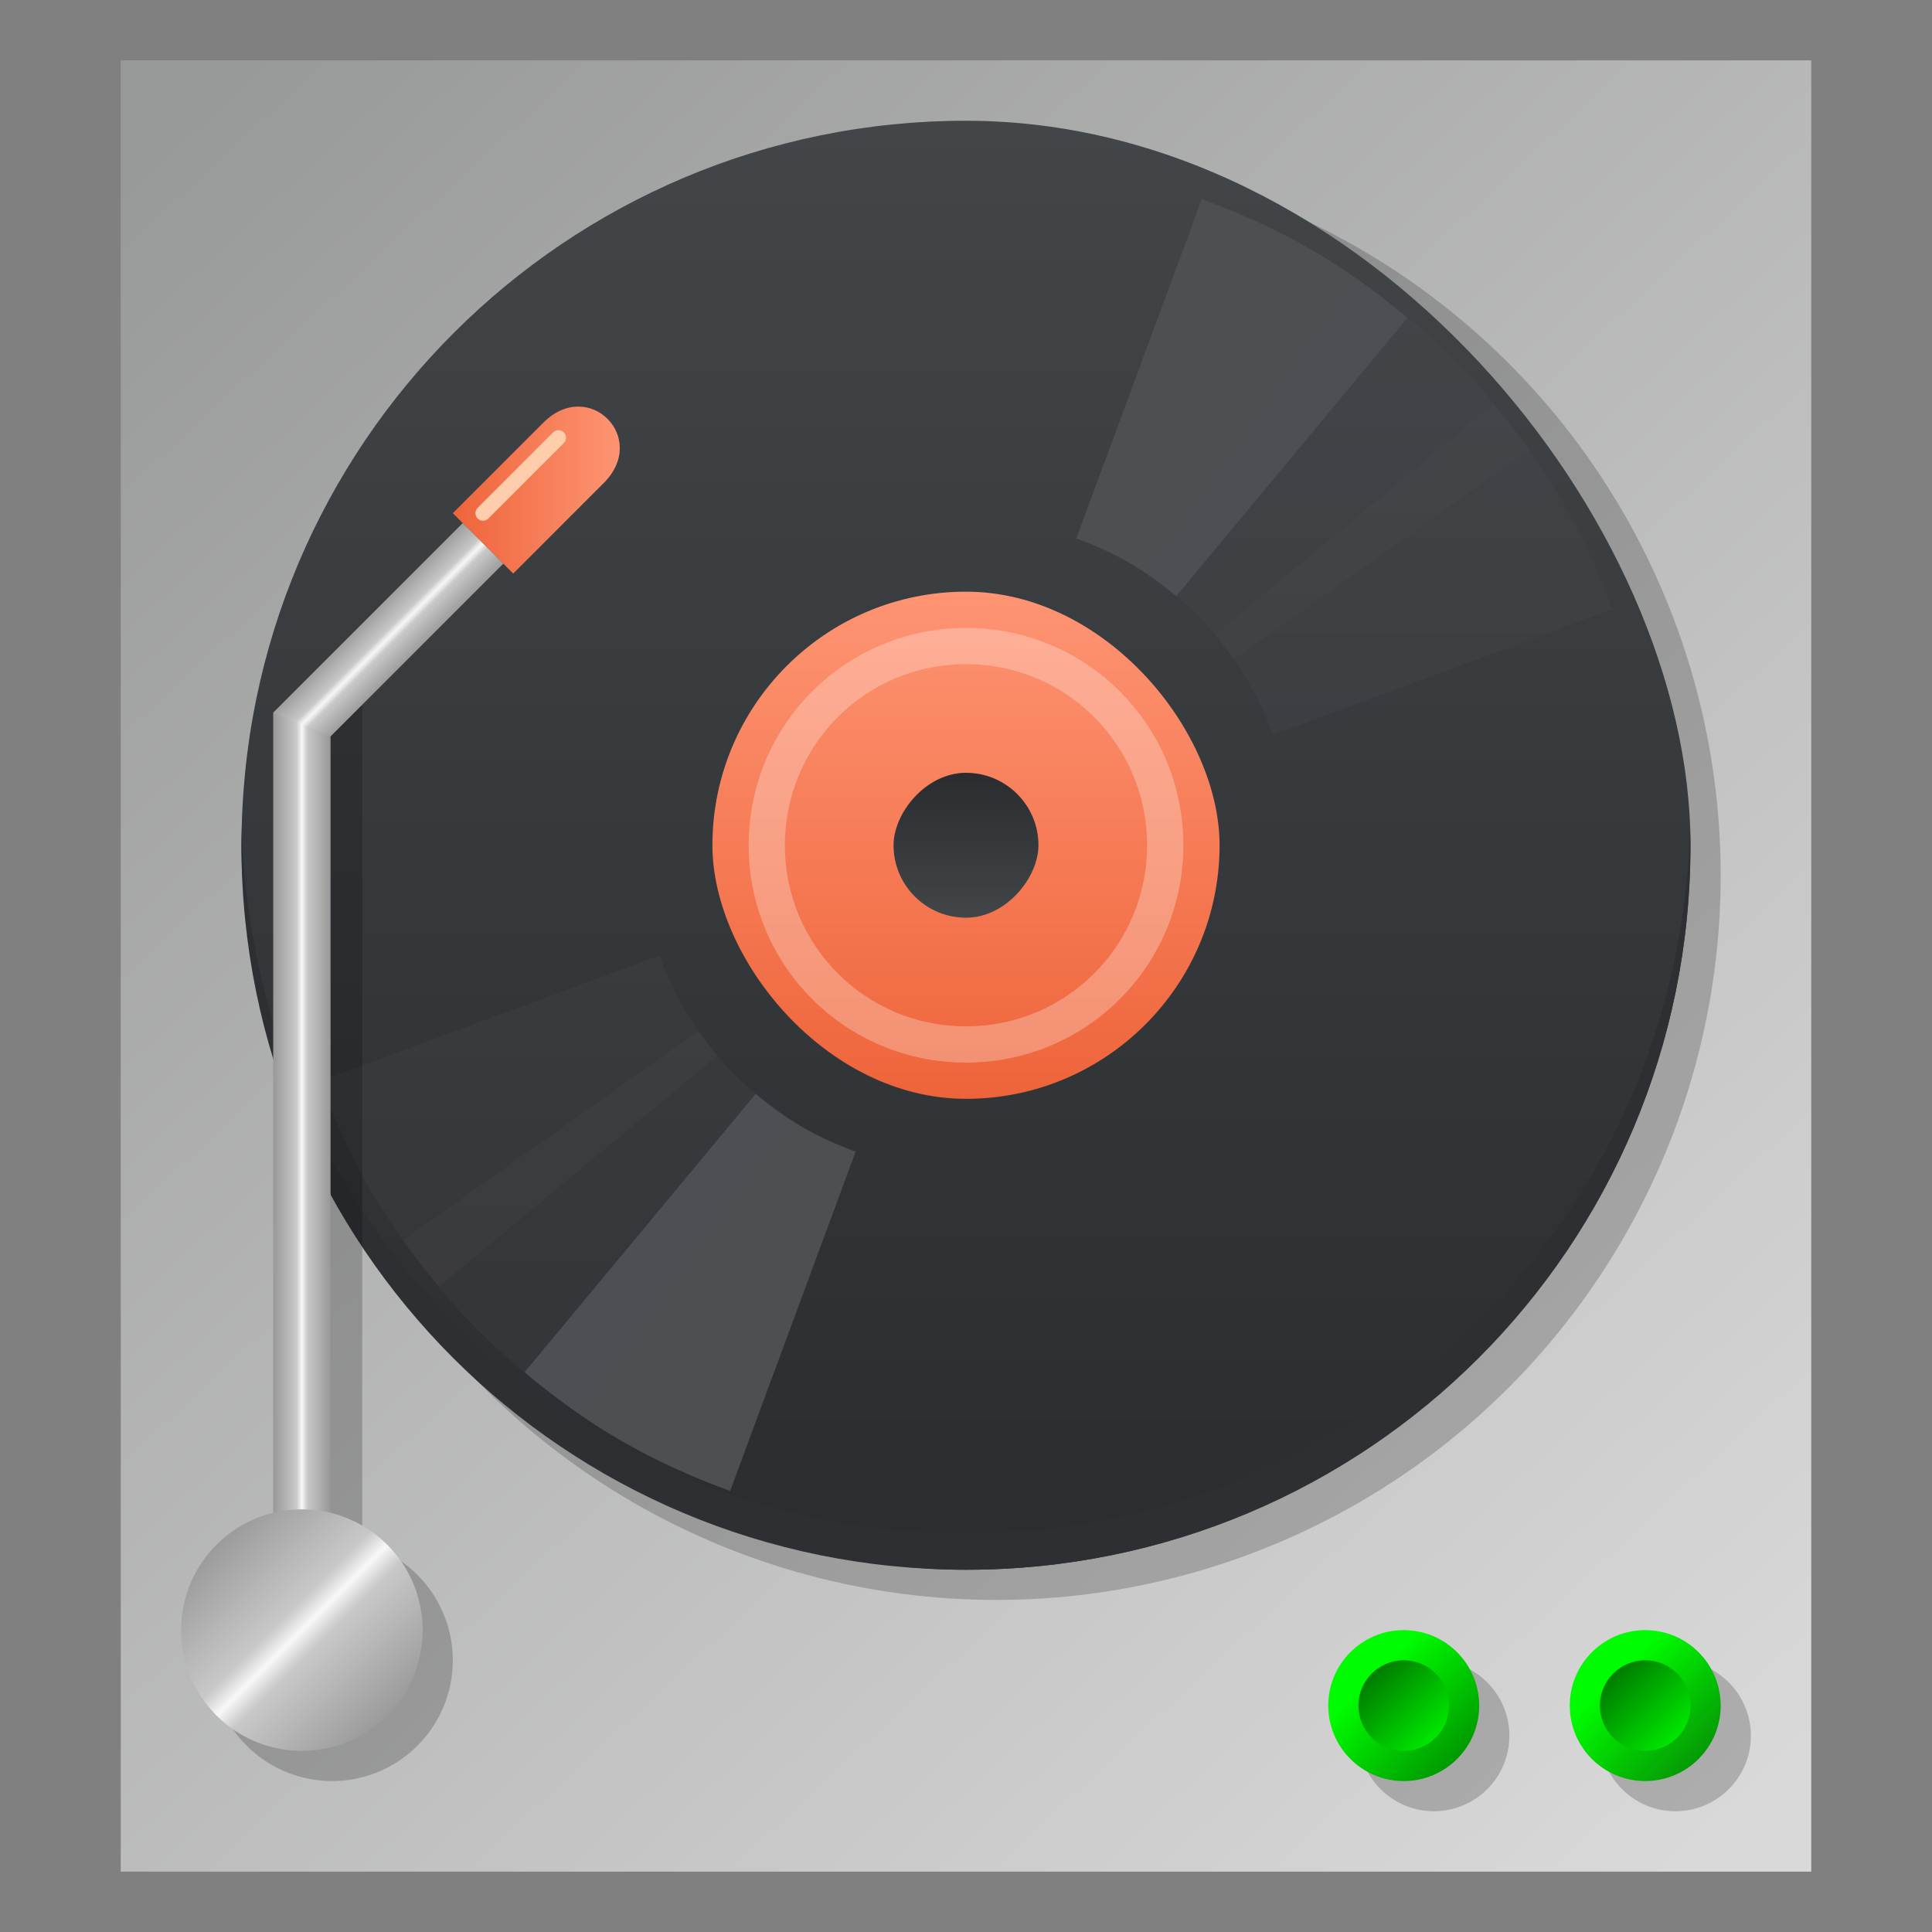 <?xml version="1.0" encoding="UTF-8" standalone="no"?>
<svg
   xmlns:dc="http://purl.org/dc/elements/1.1/"
   xmlns:cc="http://creativecommons.org/ns#"
   xmlns:rdf="http://www.w3.org/1999/02/22-rdf-syntax-ns#"
   xmlns:svg="http://www.w3.org/2000/svg"
   xmlns="http://www.w3.org/2000/svg"
   xmlns:xlink="http://www.w3.org/1999/xlink"
   xmlns:sodipodi="http://sodipodi.sourceforge.net/DTD/sodipodi-0.dtd"
   xmlns:inkscape="http://www.inkscape.org/namespaces/inkscape"
   width="128"
   height="128"
   version="1.1"
   id="svg50"
   sodipodi:docname="juk.svg"
   inkscape:version="1.0 (4035a4fb49, 2020-05-01)">
  <rect width="100%" height="100%" fill="#808080" stroke="none"/>
  <sodipodi:namedview
     pagecolor="#ffffff"
     bordercolor="#666666"
     borderopacity="1"
     objecttolerance="10"
     gridtolerance="10"
     guidetolerance="10"
     inkscape:pageopacity="0"
     inkscape:pageshadow="2"
     inkscape:window-width="1600"
     inkscape:window-height="837"
     id="namedview52"
     showgrid="false"
     inkscape:snap-bbox="true"
     inkscape:bbox-nodes="true"
     inkscape:snap-intersection-paths="true"
     inkscape:snap-smooth-nodes="true"
     inkscape:snap-page="false"
     inkscape:snap-nodes="true"
     inkscape:snap-grids="true"
     inkscape:zoom="3.7758397"
     inkscape:cx="-48.433767"
     inkscape:cy="40.20213"
     inkscape:window-x="-8"
     inkscape:window-y="-8"
     inkscape:window-maximized="1"
     inkscape:current-layer="svg50"
     inkscape:document-rotation="0"
     inkscape:snap-others="false">
    <inkscape:grid
       type="xygrid"
       id="grid911" />
  </sodipodi:namedview>
  <defs
     id="defs18">
    <linearGradient
       id="linearGradient1583"
       inkscape:collect="always">
      <stop
         id="stop1579"
         offset="0"
         style="stop-color:#989999;stop-opacity:1" />
      <stop
         style="stop-color:#cccccc;stop-opacity:1"
         offset="0.786"
         id="stop1609" />
      <stop
         id="stop1581"
         offset="1"
         style="stop-color:#d9d9d9;stop-opacity:1" />
    </linearGradient>
    <linearGradient
       inkscape:collect="always"
       id="linearGradient1577">
      <stop
         style="stop-color:#00fc00;stop-opacity:1;"
         offset="0"
         id="stop1573" />
      <stop
         style="stop-color:#008000;stop-opacity:0.958"
         offset="1"
         id="stop1575" />
    </linearGradient>
    <linearGradient
       inkscape:collect="always"
       id="linearGradient1571">
      <stop
         style="stop-color:#00fc00;stop-opacity:1;"
         offset="0"
         id="stop1567" />
      <stop
         style="stop-color:#008000;stop-opacity:1"
         offset="1"
         id="stop1569" />
    </linearGradient>
    <linearGradient
       inkscape:collect="always"
       id="linearGradient1512">
      <stop
         style="stop-color:#989898;stop-opacity:1"
         offset="0"
         id="stop1502" />
      <stop
         id="stop1504"
         offset="0.417"
         style="stop-color:#c8c8c8;stop-opacity:1;" />
      <stop
         id="stop1506"
         offset="0.5"
         style="stop-color:#f8f8f8;stop-opacity:1" />
      <stop
         style="stop-color:#c8c8c8;stop-opacity:1;"
         offset="0.583"
         id="stop1508" />
      <stop
         style="stop-color:#989898;stop-opacity:1"
         offset="1"
         id="stop1510" />
    </linearGradient>
    <linearGradient
       id="a"
       y1="543.8"
       y2="503.8"
       x2="0"
       gradientUnits="userSpaceOnUse">
      <stop
         stop-color="#2a2c2f"
         id="stop2" />
      <stop
         offset="1"
         stop-color="#424649"
         id="stop4" />
    </linearGradient>
    <linearGradient
       id="b"
       y1="530.8"
       y2="516.8"
       gradientUnits="userSpaceOnUse"
       x2="0">
      <stop
         stop-color="#ee643a"
         id="stop7" />
      <stop
         offset="1"
         stop-color="#fe9473"
         id="stop9" />
    </linearGradient>
    <linearGradient
       xlink:href="#a"
       id="c"
       y1="-521.8"
       y2="-525.8"
       gradientUnits="userSpaceOnUse"
       x2="0" />
    <linearGradient
       id="d"
       y1="523.8"
       x1="408.57"
       y2="537.8"
       x2="422.57"
       gradientUnits="userSpaceOnUse"
       gradientTransform="translate(-384.57,-499.8)">
      <stop
         stop-color="#292c2f"
         id="stop13" />
      <stop
         offset="1"
         stop-opacity="0"
         id="stop15" />
    </linearGradient>
    <linearGradient
       inkscape:collect="always"
       xlink:href="#a"
       id="linearGradient884"
       gradientUnits="userSpaceOnUse"
       y1="543.8"
       x2="0"
       y2="503.8" />
    <linearGradient
       id="linearGradient1179"
       inkscape:collect="always">
      <stop
         id="stop1175"
         offset="0"
         style="stop-color:#007f00;stop-opacity:1" />
      <stop
         id="stop1177"
         offset="1"
         style="stop-color:#00fc00;stop-opacity:1" />
    </linearGradient>
    <linearGradient
       id="linearGradient1165"
       inkscape:collect="always">
      <stop
         id="stop1161"
         offset="0"
         style="stop-color:#989898;stop-opacity:1" />
      <stop
         style="stop-color:#c8c8c8;stop-opacity:1;"
         offset="0.4"
         id="stop1171" />
      <stop
         style="stop-color:#f8f8f8;stop-opacity:1"
         offset="0.5"
         id="stop1169" />
      <stop
         id="stop1173"
         offset="0.6"
         style="stop-color:#c8c8c8;stop-opacity:1;" />
      <stop
         id="stop1163"
         offset="1"
         style="stop-color:#989898;stop-opacity:1" />
    </linearGradient>
    <linearGradient
       inkscape:collect="always"
       xlink:href="#linearGradient1583"
       id="linearGradient1373"
       gradientUnits="userSpaceOnUse"
       x1="12"
       y1="8"
       x2="116"
       y2="120" />
    <linearGradient
       inkscape:collect="always"
       xlink:href="#b"
       id="linearGradient1389"
       x1="30"
       y1="32.469"
       x2="41.062"
       y2="32.469"
       gradientUnits="userSpaceOnUse" />
    <linearGradient
       inkscape:collect="always"
       xlink:href="#linearGradient1165"
       id="linearGradient1403"
       x1="18.1"
       y1="71.606"
       x2="21.9"
       y2="71.606"
       gradientUnits="userSpaceOnUse" />
    <linearGradient
       inkscape:collect="always"
       xlink:href="#linearGradient1165"
       id="linearGradient1413"
       x1="25"
       y1="40"
       x2="28"
       y2="43"
       gradientUnits="userSpaceOnUse" />
    <linearGradient
       inkscape:collect="always"
       xlink:href="#linearGradient1512"
       id="linearGradient1500"
       x1="14"
       y1="102"
       x2="26"
       y2="114"
       gradientUnits="userSpaceOnUse" />
    <linearGradient
       gradientTransform="matrix(7.559,0,0,7.559,-489.143,-768.182)"
       gradientUnits="userSpaceOnUse"
       y2="116.97"
       x2="79.526"
       y1="116.308"
       x1="78.865"
       id="linearGradient1181-8"
       xlink:href="#linearGradient1179"
       inkscape:collect="always" />
    <linearGradient
       gradientUnits="userSpaceOnUse"
       y2="117.235"
       x2="79.791"
       y1="116.308"
       x1="78.865"
       id="linearGradient1262-8"
       xlink:href="#linearGradient1577"
       inkscape:collect="always"
       gradientTransform="matrix(7.559,0,0,7.559,-489.143,-768.182)" />
    <linearGradient
       inkscape:collect="always"
       xlink:href="#linearGradient1571"
       id="linearGradient1563"
       gradientUnits="userSpaceOnUse"
       gradientTransform="matrix(7.559,0,0,7.559,-505.143,-768.182)"
       x1="78.865"
       y1="116.308"
       x2="79.791"
       y2="117.235" />
    <linearGradient
       inkscape:collect="always"
       xlink:href="#linearGradient1179"
       id="linearGradient1565"
       gradientUnits="userSpaceOnUse"
       gradientTransform="matrix(7.559,0,0,7.559,-505.143,-768.182)"
       x1="78.865"
       y1="116.308"
       x2="79.526"
       y2="116.97" />
  </defs>
  <path
     style="opacity:1;fill:url(#linearGradient1373);fill-opacity:1;stroke:none;stroke-width:5.205;stroke-linecap:round;stroke-linejoin:round;stroke-miterlimit:4;stroke-dasharray:none;stroke-dashoffset:0;stroke-opacity:1"
     d="M 8,4 H 120 V 124 H 8 Z"
     id="rect913" />
  <circle
     r="48"
     cy="58"
     cx="66"
     id="path940"
     style="opacity:0.99;fill:#000000;fill-opacity:0.2;fill-rule:evenodd;stroke-width:2.384;stroke-linejoin:round;paint-order:markers fill stroke;stop-color:#000000" />
  <g
     transform="matrix(2.4,0,0,2.4,-916.568,-1201.12)"
     id="g48">
    <rect
       width="40"
       x="388.57"
       y="503.8"
       rx="20"
       height="40"
       id="rect20"
       style="fill:url(#linearGradient884)" />
    <rect
       width="14"
       x="401.57"
       y="516.8"
       rx="7"
       height="14"
       id="rect24"
       style="fill:url(#b)" />
    <rect
       width="4"
       x="406.57"
       y="-525.8"
       rx="2"
       height="4"
       transform="scale(1,-1)"
       id="rect26"
       style="fill:url(#c)" />
    <path
       d="m 24,18 c -3.324,0 -6,2.676 -6,6 0,3.324 2.676,6 6,6 3.324,0 6,-2.676 6,-6 0,-3.324 -2.676,-6 -6,-6 m 0,1 c 2.77,0 5,2.23 5,5 0,2.77 -2.23,5 -5,5 -2.77,0 -5,-2.23 -5,-5 0,-2.77 2.23,-5 5,-5"
       transform="translate(384.57,499.8)"
       id="path28"
       inkscape:connector-curvature="0"
       style="fill:#ffffff;fill-opacity:0.275" />
    <g
       id="g44"
       style="fill:#4c5053">
      <path
         d="m 418.07,507.34 c -0.971,-0.56 -1.973,-1 -2.99,-1.377 l -3.465,9.368 c 0.495,0.179 0.982,0.396 1.454,0.668 0.472,0.273 0.903,0.587 1.306,0.925 l 6.381,-7.685 c -0.83,-0.694 -1.716,-1.34 -2.687,-1.901"
         id="path30"
         inkscape:connector-curvature="0" />
      <path
         d="m 399.07,540.25 c -0.971,-0.56 -1.857,-1.207 -2.687,-1.901 l 6.381,-7.685 c 0.403,0.339 0.834,0.653 1.306,0.925 0.472,0.273 0.96,0.489 1.454,0.668 l -3.465,9.368 c -1.016,-0.372 -2.02,-0.816 -2.99,-1.376"
         id="path32"
         inkscape:connector-curvature="0" />
      <g
         id="g42"
         style="fill-opacity:0.198">
        <path
           d="m 422.01,510.36 c -0.793,-0.793 -1.646,-1.481 -2.531,-2.103 l -5.771,8.152 c 0.431,0.301 0.846,0.636 1.232,1.022 0.386,0.386 0.721,0.801 1.022,1.232 l 8.152,-5.771 c -0.622,-0.885 -1.311,-1.739 -2.103,-2.531"
           id="path34"
           inkscape:connector-curvature="0" />
        <path
           d="m 395.14,537.23 c -0.793,-0.793 -1.481,-1.646 -2.103,-2.532 l 8.152,-5.771 c 0.301,0.431 0.636,0.846 1.022,1.232 0.386,0.386 0.801,0.721 1.232,1.022 l -5.771,8.152 c -0.885,-0.622 -1.739,-1.311 -2.531,-2.103"
           id="path36"
           inkscape:connector-curvature="0" />
        <path
           d="m 425.03,514.3 c -0.56,-0.971 -1.207,-1.857 -1.901,-2.687 l -7.685,6.381 c 0.339,0.403 0.653,0.834 0.925,1.306 0.273,0.472 0.489,0.96 0.668,1.454 l 9.368,-3.465 c -0.372,-1.016 -0.816,-2.02 -1.377,-2.99"
           id="path38"
           inkscape:connector-curvature="0" />
        <path
           d="m 392.12,533.3 c -0.56,-0.971 -1,-1.973 -1.377,-2.99 l 9.368,-3.465 c 0.179,0.495 0.396,0.982 0.668,1.454 0.273,0.472 0.587,0.903 0.925,1.306 l -7.685,6.381 c -0.694,-0.83 -1.34,-1.716 -1.901,-2.687"
           id="path40"
           inkscape:connector-curvature="0" />
      </g>
    </g>
    <path
       d="m 388.58,523.3 c -0.004,0.167 -0.012,0.332 -0.012,0.5 0,11.08 8.92,20 20,20 11.08,0 20,-8.92 20,-20 0,-0.168 -0.008,-0.333 -0.012,-0.5 -0.265,10.846 -9.08,19.5 -19.988,19.5 -10.912,0 -19.724,-8.654 -19.988,-19.5"
       id="path46"
       inkscape:connector-curvature="0"
       style="fill:#2d2f33" />
  </g>
  <path
     style="fill:url(#linearGradient1389);fill-opacity:1.0;stroke:none;stroke-width:1px;stroke-linecap:butt;stroke-linejoin:miter;stroke-opacity:1"
     d="m 30,34 4,4 6,-6 c 3,-3 -1,-7 -4,-4 z"
     id="path919"
     inkscape:connector-curvature="0"
     sodipodi:nodetypes="ccccc" />
  <path
     id="path899"
     d="m 30,110 a 8,8 0 0 1 -8,8 8,8 0 0 1 -8,-8 8,8 0 0 1 8,-8 8,8 0 0 1 8,8 z"
     style="opacity:1;fill:#000000;fill-opacity:0.2;stroke:none;stroke-width:3.8;stroke-linecap:round;stroke-linejoin:round;stroke-miterlimit:4;stroke-dasharray:none;stroke-dashoffset:0;stroke-opacity:1" />
  <path
     sodipodi:nodetypes="ccccc"
     inkscape:connector-curvature="0"
     id="path909"
     d="M 20.199,102 V 47.213 L 24,46.787 V 102 Z"
     style="fill:#000000;fill-opacity:0.2;stroke:none;stroke-width:1px;stroke-linecap:butt;stroke-linejoin:miter;stroke-opacity:1" />
  <path
     style="fill:url(#linearGradient1403);fill-opacity:1;stroke:none;stroke-width:1px;stroke-linecap:butt;stroke-linejoin:miter;stroke-opacity:1"
     d="M 18.1,102 V 47.213 l 3.801,-0.426 V 102 Z"
     id="path1393"
     inkscape:connector-curvature="0"
     sodipodi:nodetypes="ccccc" />
  <path
     style="fill:url(#linearGradient1413);stroke:none;stroke-width:1px;stroke-linecap:butt;stroke-linejoin:miter;stroke-opacity:1;fill-opacity:1"
     d="M 18.1,47.213 30.656,34.656 l 2.688,2.688 -11.443,11.443 z"
     id="path1405"
     inkscape:connector-curvature="0" />
  <path
     style="fill:none;stroke:#fdcdac;stroke-width:1px;stroke-linecap:round;stroke-linejoin:miter;stroke-opacity:1"
     d="m 32,34 5,-5"
     id="path1445"
     inkscape:connector-curvature="0" />
  <path
     style="opacity:1;fill:url(#linearGradient1500);fill-opacity:1;stroke:none;stroke-width:3.8;stroke-linecap:round;stroke-linejoin:round;stroke-miterlimit:4;stroke-dasharray:none;stroke-dashoffset:0;stroke-opacity:1"
     d="m 28,108 a 8,8 0 0 1 -8,8 8,8 0 0 1 -8,-8 8,8 0 0 1 8,-8 8,8 0 0 1 8,8 z"
     id="path1491" />
  <path
     sodipodi:nodetypes="sssss"
     id="path905"
     style="fill:#000000;fill-opacity:0.2;fill-rule:evenodd;stroke:none;stroke-width:1;stroke-linecap:round;stroke-linejoin:round;stroke-miterlimit:4;stroke-dasharray:none;stroke-opacity:1;paint-order:markers fill stroke"
     d="m 116,115 c 1e-5,2.761 -2.239,5 -5,5 -2.761,0 -5,-2.239 -5,-5 0,-2.761 2.239,-5 5,-5 2.761,0 5,2.239 5,5 z"
     inkscape:connector-curvature="0" />
  <path
     inkscape:connector-curvature="0"
     d="m 114,113 c 1e-5,2.761 -2.239,5 -5,5 -2.761,0 -5,-2.239 -5,-5 0,-2.761 2.239,-5 5,-5 2.761,0 5,2.239 5,5 z"
     style="fill:url(#linearGradient1262-8);fill-opacity:1;fill-rule:evenodd;stroke:none;stroke-width:1;stroke-linecap:round;stroke-linejoin:round;stroke-miterlimit:4;stroke-dasharray:none;stroke-opacity:1;paint-order:markers fill stroke"
     id="path1252-1"
     sodipodi:nodetypes="sssss" />
  <path
     inkscape:connector-curvature="0"
     d="m 100,115 c 1e-5,2.761 -2.239,5 -5,5 C 92.239,120 90,117.761 90,115 90,112.239 92.239,110 95,110 c 2.761,0 5,2.239 5,5 z"
     style="fill:#000000;fill-opacity:0.2;fill-rule:evenodd;stroke:none;stroke-width:1;stroke-linecap:round;stroke-linejoin:round;stroke-miterlimit:4;stroke-dasharray:none;stroke-opacity:1;paint-order:markers fill stroke"
     id="path901"
     sodipodi:nodetypes="sssss" />
  <path
     inkscape:connector-curvature="0"
     id="path1103-3"
     style="opacity:1;fill:url(#linearGradient1181-8);fill-opacity:1;stroke:none;stroke-width:4.2;stroke-linecap:butt;stroke-linejoin:miter;stroke-miterlimit:4;stroke-dasharray:none;stroke-opacity:1;paint-order:markers fill stroke"
     d="m 112,113 c 2e-5,1.657 -1.343,3 -3,3 -1.657,0 -3,-1.343 -3,-3 2e-5,-1.657 1.343,-3 3,-3 1.657,0 3,1.343 3,3"
     sodipodi:nodetypes="csssc" />
  <path
     sodipodi:nodetypes="sssss"
     id="path1558"
     style="fill:url(#linearGradient1563);fill-opacity:1;fill-rule:evenodd;stroke:none;stroke-width:1;stroke-linecap:round;stroke-linejoin:round;stroke-miterlimit:4;stroke-dasharray:none;stroke-opacity:1;paint-order:markers fill stroke"
     d="m 98,113 c 1e-5,2.761 -2.239,5 -5,5 -2.761,0 -5,-2.239 -5,-5 0,-2.761 2.239,-5 5,-5 2.761,0 5,2.239 5,5 z"
     inkscape:connector-curvature="0" />
  <path
     sodipodi:nodetypes="csssc"
     d="m 96,113 c 2e-5,1.657 -1.343,3 -3,3 -1.657,0 -3,-1.343 -3,-3 2e-5,-1.657 1.343,-3 3,-3 1.657,0 3,1.343 3,3"
     style="opacity:1;fill:url(#linearGradient1565);fill-opacity:1;stroke:none;stroke-width:4.2;stroke-linecap:butt;stroke-linejoin:miter;stroke-miterlimit:4;stroke-dasharray:none;stroke-opacity:1;paint-order:markers fill stroke"
     id="path1561"
     inkscape:connector-curvature="0" />
</svg>
